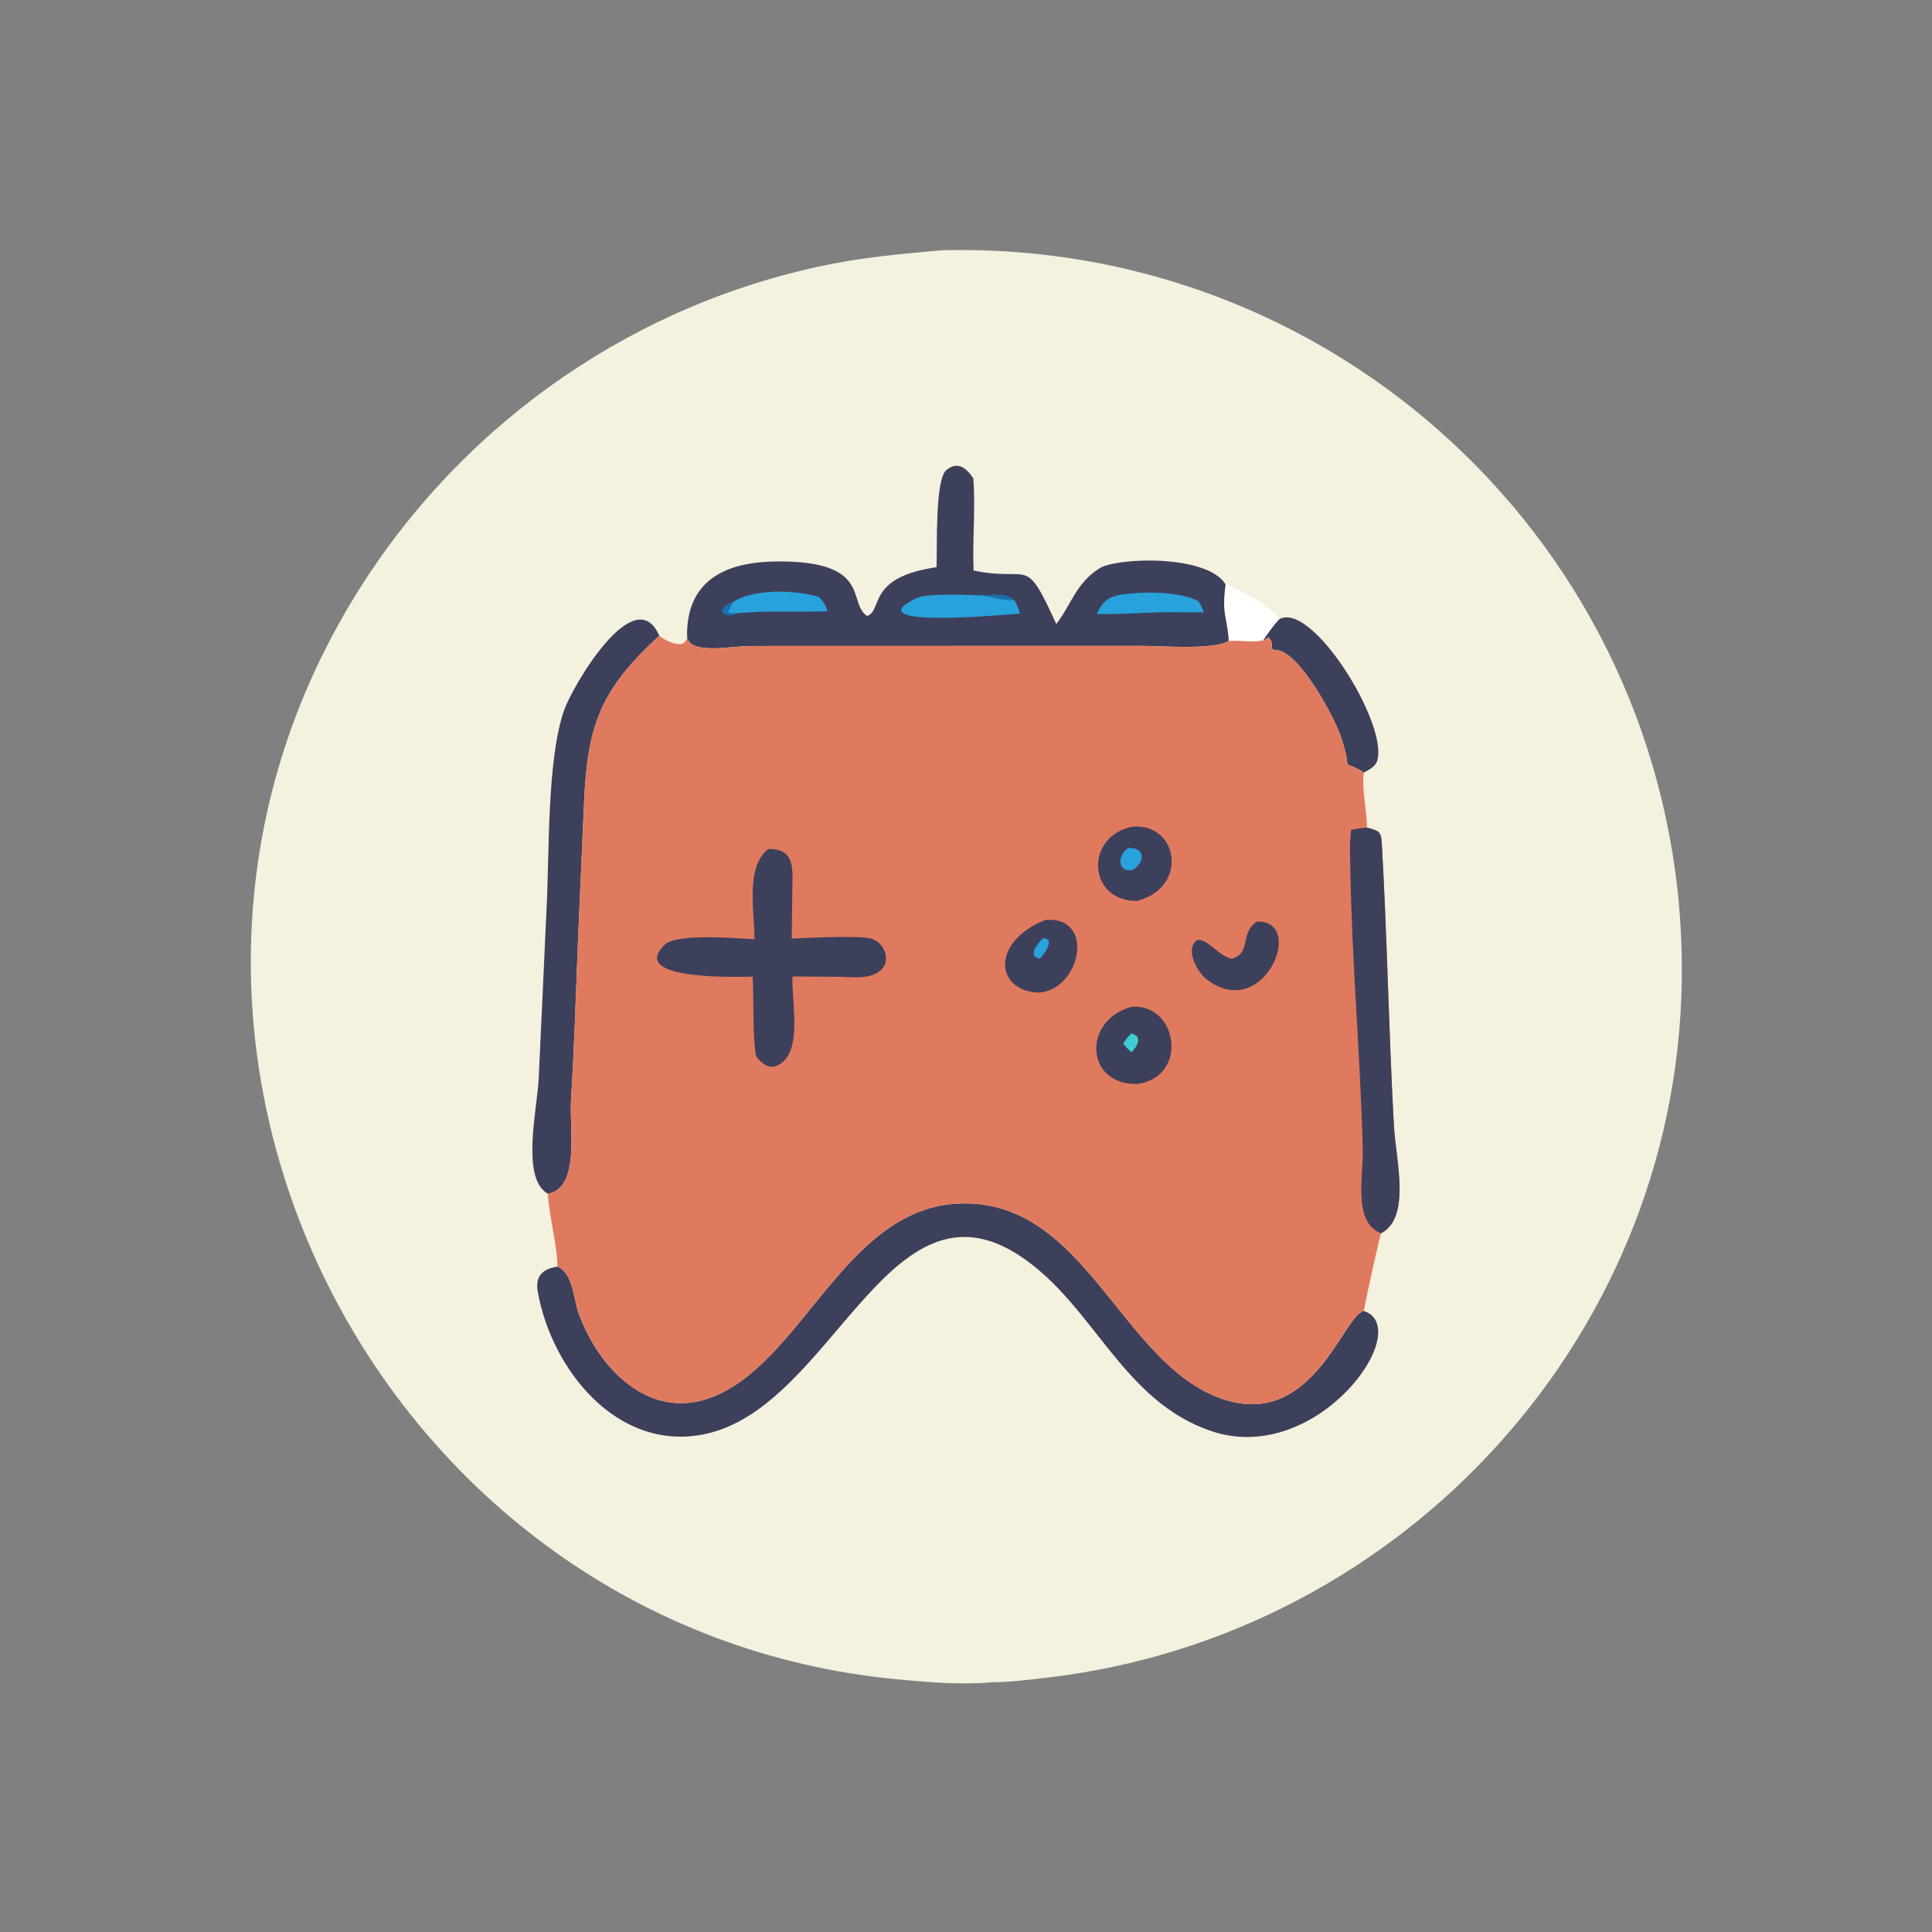 <?xml version="1.0" encoding="utf-8" ?>
<svg xmlns="http://www.w3.org/2000/svg" xmlns:xlink="http://www.w3.org/1999/xlink" width="1024" height="1024">
	<rect width="100%" height="100%" fill="#808080" stroke="none"/>
	<path fill="#F4F1DE" transform="scale(1.6 1.6)" d="M311.428 82.946C312.772 82.861 314.118 82.859 315.464 82.842C446.932 81.271 556.134 186.047 557.133 319.615C558.039 440.666 465.584 541.865 346.918 555.736C340.868 556.443 334.68 557.241 328.59 557.272C318.599 558.195 307.986 557.301 298.011 556.382C124.489 540.401 24.843 342.556 119.853 193.849C155.141 138.616 211.712 99.772 276.23 87.289C287.848 85.041 299.658 84.013 311.428 82.946Z"/>
	<path fill="white" transform="scale(1.6 1.6)" d="M405.992 193.594C410.235 194.988 421.752 201.353 423.832 205.092C421.816 207.17 420.074 209.725 418.444 212.117C414.609 213.016 410.847 211.955 407.026 212.355C406.657 204.641 404.58 203.784 405.992 193.594Z"/>
	<path fill="#3D405B" transform="scale(1.6 1.6)" d="M423.832 205.092C434.792 199.155 460.126 240.28 456.187 252.118C455.573 253.963 453.418 255.042 451.825 255.922C443.023 250.499 448.715 257.814 444.188 244.04C442.192 237.969 430.189 215.259 422.535 215.314C420.146 215.331 422.497 213.118 420.138 211.086C419.59 211.551 419.14 211.919 418.444 212.117C420.074 209.725 421.816 207.17 423.832 205.092Z"/>
	<path fill="#3D405B" transform="scale(1.6 1.6)" d="M181.489 395.45C172.482 390.349 177.922 367.75 178.451 357.332L181.053 301.097C182.025 282.142 181.174 251.865 186.813 235.418C189.612 227.254 210.321 191.991 218.392 210.591C199.063 228.343 194.577 239.993 193.484 265.823L191.454 311.957C190.768 329.432 190.252 346.906 189.163 364.363C188.581 373.705 192.229 393.592 181.489 395.45Z"/>
	<path fill="#3D405B" transform="scale(1.6 1.6)" d="M184.668 419.584L185.032 419.756C189.761 422.028 190.029 430.316 191.622 434.83C197.916 452.669 214.376 470.321 234.777 463.223C265.324 452.594 279.288 400.907 316.884 398.722C360.151 396.209 371.335 453.476 406.395 463.879C435.264 472.445 445.175 435.374 451.79 434.28C469.02 439.96 436.557 485.823 401.443 474.126C371.659 464.204 362.451 432.418 338.112 416.191C294.131 386.869 275.736 466.827 232.986 475.172C204.396 480.753 182.824 453.779 178.175 428.069C177.22 422.792 179.559 420.395 184.668 419.584Z"/>
	<path fill="#3D405B" transform="scale(1.6 1.6)" d="M310.238 187.888C310.499 181.362 309.71 158.861 313.484 155.734C317.214 152.642 320.127 154.974 322.409 158.457C323.225 168.509 322.064 178.881 322.526 189.006C341.775 192.97 339.237 183.354 349.916 206.723C354.898 200.269 356.429 193.13 364.25 188.257C370.082 184.623 399.908 183.609 405.992 193.594C404.58 203.784 406.657 204.641 407.026 212.355C401.801 215.417 384.291 213.912 377.805 213.956L248.449 213.992C242.25 213.985 228.011 217.171 227.593 210.619C227.427 191.243 241.783 186.053 257.626 185.982C289.031 185.839 280.605 199.749 287.249 204.058C292.557 202.131 287.018 191.252 310.238 187.888Z"/>
	<path fill="#1871AE" transform="scale(1.6 1.6)" d="M325.44 197.229C328.922 197.13 333.321 196.175 336.086 198.821C332.45 198.885 328.99 197.939 325.44 197.229Z"/>
	<path fill="#1871AE" transform="scale(1.6 1.6)" d="M243.665 203.213C240.98 205.253 235.63 202.027 242.798 199.427L242.676 199.728C242.267 200.717 241.8 201.591 241.229 202.495L241.424 202.999C242.229 203.217 242.842 203.23 243.665 203.213Z"/>
	<path fill="#28A2DC" transform="scale(1.6 1.6)" d="M242.798 199.427C249.818 194.9 263.438 195.407 271.293 197.738C272.727 199.219 273.567 200.504 274.116 202.496C264.047 202.845 253.66 202.158 243.665 203.213C242.842 203.23 242.229 203.217 241.424 202.999L241.229 202.495C241.8 201.591 242.267 200.717 242.676 199.728L242.798 199.427Z"/>
	<path fill="#28A2DC" transform="scale(1.6 1.6)" d="M373.732 196.69C380.262 195.971 391.359 196.04 397.03 199.196C397.777 200.363 398.307 201.523 398.822 202.807C395.6 202.898 392.364 202.818 389.141 202.802C380.51 202.682 371.866 203.635 363.282 203.401C365.633 198.321 368.123 197.209 373.732 196.69Z"/>
	<path fill="#28A2DC" transform="scale(1.6 1.6)" d="M337.94 203.252L331.448 203.752C328.606 203.944 283.477 207.801 303.721 198.082C307.088 196.466 321.091 197.129 325.44 197.229C328.99 197.939 332.45 198.885 336.086 198.821C336.83 200.273 337.394 201.718 337.94 203.252Z"/>
	<path fill="#E07A5F" transform="scale(1.6 1.6)" d="M218.392 210.591C220.167 212.095 227.406 216 227.593 210.619C228.011 217.171 242.25 213.985 248.449 213.992L377.805 213.956C384.291 213.912 401.801 215.417 407.026 212.355C410.847 211.955 414.609 213.016 418.444 212.117C419.14 211.919 419.59 211.551 420.138 211.086C422.497 213.118 420.146 215.331 422.535 215.314C430.189 215.259 442.192 237.969 444.188 244.04C448.715 257.814 443.023 250.499 451.825 255.922C450.943 259.762 452.831 269.511 452.836 274.161C456.438 275.149 457.488 275.209 457.713 279.036C459.552 310.352 460.009 341.743 461.764 373.066C462.385 384.155 467.524 403.331 457.481 408.566C457.194 409.043 452.402 430.33 451.79 434.28C445.175 435.374 435.264 472.445 406.395 463.879C371.335 453.476 360.151 396.209 316.884 398.722C279.288 400.907 265.324 452.594 234.777 463.223C214.376 470.321 197.916 452.669 191.622 434.83C190.029 430.316 189.761 422.028 185.032 419.756L184.668 419.584C184.654 412.736 181.931 403.12 181.489 395.45C192.229 393.592 188.581 373.705 189.163 364.363C190.252 346.906 190.768 329.432 191.454 311.957L193.484 265.823C194.577 239.993 199.063 228.343 218.392 210.591Z"/>
	<path fill="#3D405B" transform="scale(1.6 1.6)" d="M416.351 305.289C432.988 304.662 418.353 339.663 399.184 323.978C396.5 321.534 392.497 314.496 396.477 311.454C399.779 310.638 403.315 316.326 407.644 317.504L408.064 317.614C414.628 315.713 410.593 309.111 416.351 305.289Z"/>
	<path fill="#3D405B" transform="scale(1.6 1.6)" d="M346.396 304.724C363.107 303.381 357.931 328.266 343.844 328.82C329.453 328.036 328.352 311.781 346.396 304.724Z"/>
	<path fill="#28A2DC" transform="scale(1.6 1.6)" d="M345.51 310.778C349.862 310.903 345.747 316.264 344.44 317.642C340.099 316.651 343.842 312.433 345.51 310.778Z"/>
	<path fill="#3D405B" transform="scale(1.6 1.6)" d="M375.29 273.829C390.54 272.74 393.739 294.261 376.517 298.451C360.037 298.369 359.39 276.734 375.29 273.829Z"/>
	<path fill="#28A2DC" transform="scale(1.6 1.6)" d="M373.761 280.907C379.372 280.638 379.496 285.545 375.14 288.212C370.281 289.12 369.892 283.472 373.761 280.907Z"/>
	<path fill="#3D405B" transform="scale(1.6 1.6)" d="M374.902 333.51C390.216 332.405 393.81 356.655 376.845 359.082C359.43 359.541 358.445 337.885 374.902 333.51Z"/>
	<path fill="#40CDD2" transform="scale(1.6 1.6)" d="M374.792 342.345C378.708 343.32 376.701 346.631 374.86 348.547C373.704 347.743 372.959 346.756 372.098 345.665C372.909 344.367 373.642 343.38 374.792 342.345Z"/>
	<path fill="#3D405B" transform="scale(1.6 1.6)" d="M452.836 274.161C456.438 275.149 457.488 275.209 457.713 279.036C459.552 310.352 460.009 341.743 461.764 373.066C462.385 384.155 467.524 403.331 457.481 408.566C448.068 404.804 451.675 389.83 451.436 380.677C450.621 349.411 447.772 318.185 447.289 286.919C447.227 282.934 447.042 278.861 447.577 274.903C449.318 274.574 451.059 274.186 452.836 274.161Z"/>
	<path fill="#3D405B" transform="scale(1.6 1.6)" d="M254.446 281.276C263.671 280.9 262.524 288.483 262.466 294.933L262.269 310.905C267.629 310.693 283.255 309.874 288.139 310.815C292.571 311.668 295.488 317.806 291.921 321.234C288.393 324.624 282.182 323.629 277.768 323.577L262.494 323.469C262.246 332.967 266.226 349.724 256.938 353.194C254.242 353.976 251.872 351.899 250.435 349.818C249.241 343.101 249.764 331.141 249.331 323.518C246.983 323.527 206.848 325.216 220.448 312.76C224.355 309.182 244.363 310.795 249.92 311.159C249.983 302.488 246.812 287.287 254.446 281.276Z"/>
</svg>
